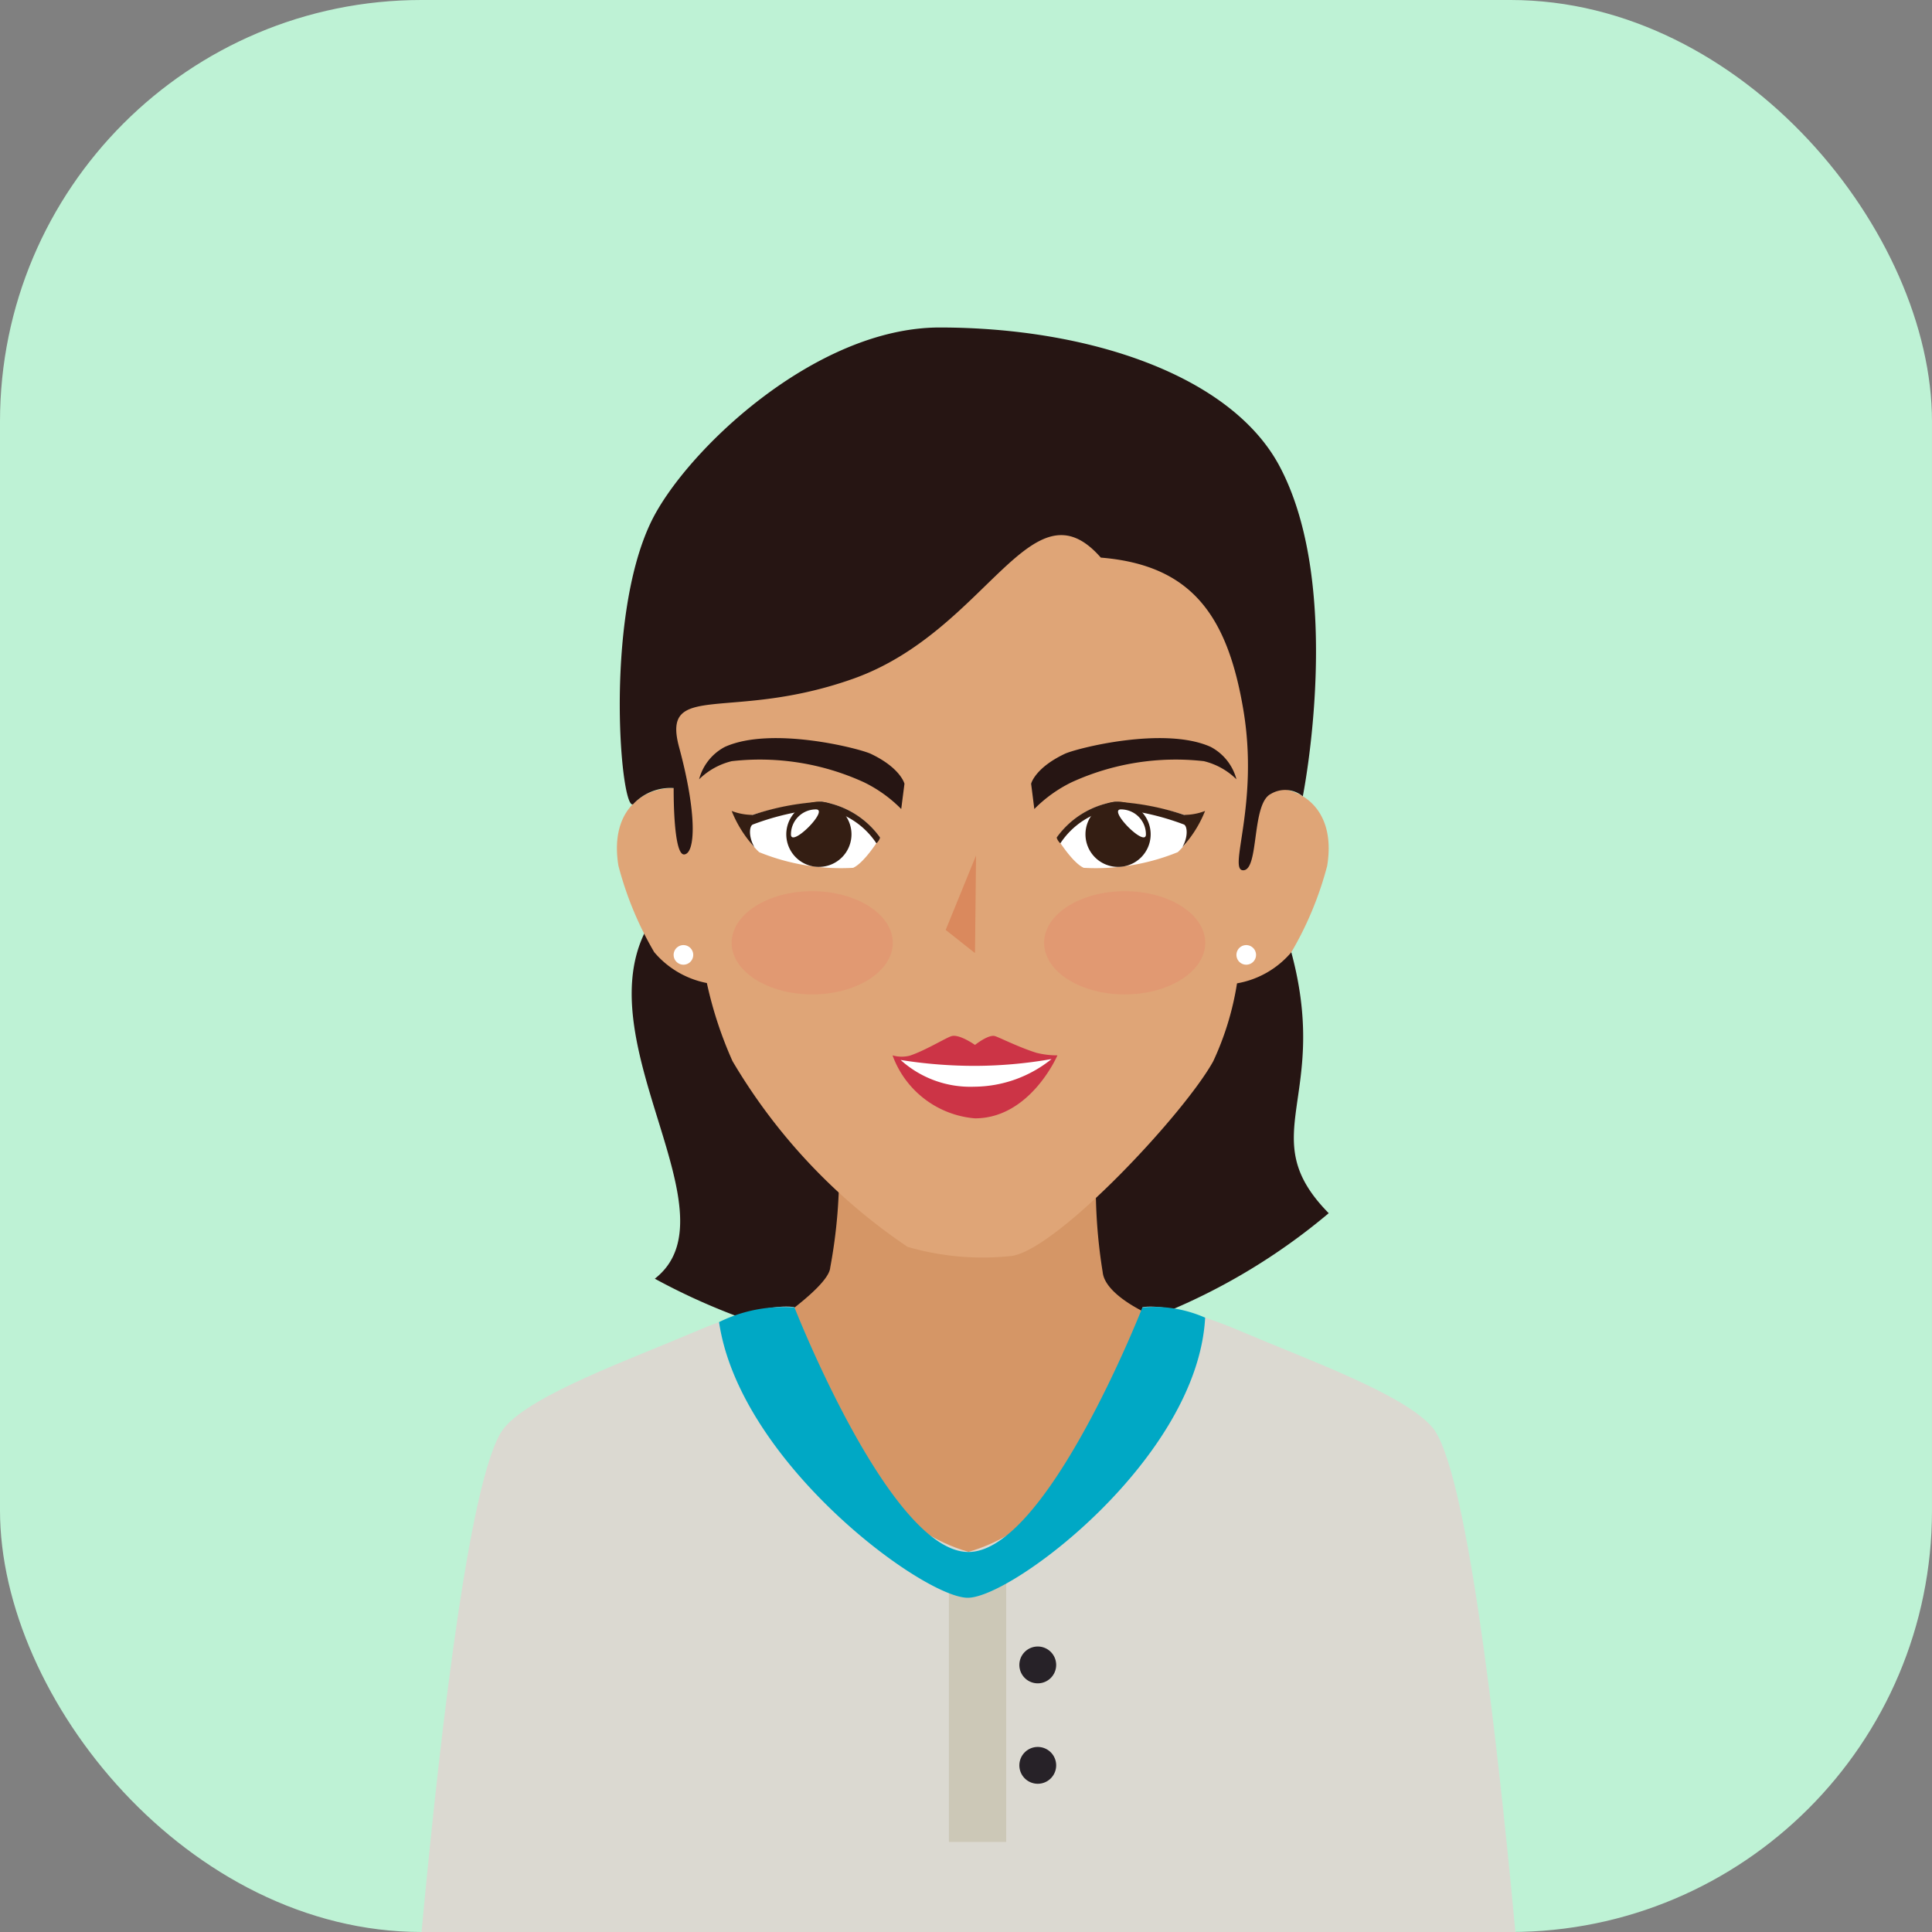 <svg xmlns="http://www.w3.org/2000/svg" width="55" height="55" viewBox="0 0 55 55">
  <rect x="0" y="0" width="55" height="55" fill="#808080" stroke="none"/>
  <g id="Group_296" data-name="Group 296" transform="translate(-744 -557)">
    <rect id="Rectangle_89" data-name="Rectangle 89" width="55" height="55" rx="12" transform="translate(744 557)" fill="#bef2d5"/>
    <g id="Group_295" data-name="Group 295" transform="translate(-975.893 -391.441)">
      <path id="Path_287" data-name="Path 287" d="M1774.241,1078.862c-1.561,3.265,2.629,8.013.3,9.827a18.383,18.383,0,0,0,9.176,2.235,17.638,17.638,0,0,0,10.009-4.1c-2.2-2.234.131-3.3-1.123-7.636" transform="translate(-36.007 -103.846)" fill="#261513"/>
      <path id="Path_288" data-name="Path 288" d="M1808.944,1119.1l-.483,6.286-3.728,3.2-3.352-2.234-3.729-6.537s2.216-1.4,2.266-2.017a14.861,14.861,0,0,0,.252-3.036c-.217-2.033,7.676-2.17,7.329-.061a15.188,15.188,0,0,0,.176,3.221C1807.738,1118.569,1808.944,1119.1,1808.944,1119.1Z" transform="translate(-56.391 -133.268)" fill="#d59666"/>
      <path id="Path_289" data-name="Path 289" d="M1799.217,989.486a40.547,40.547,0,0,1-.916,6.089,8.277,8.277,0,0,1-.675,2.214c-.809,1.472-4.384,5.307-5.719,5.544a7.658,7.658,0,0,1-2.983-.256,16.442,16.442,0,0,1-4.985-5.288,11.272,11.272,0,0,1-.725-2.2,42.415,42.415,0,0,1-.907-6.1c-.531-6.516,3.786-9.4,8.456-9.4S1799.744,982.969,1799.217,989.486Z" transform="translate(-43.193 -19.14)" fill="#dfa577"/>
      <path id="Path_290" data-name="Path 290" d="M1893.681,1052.005a9.727,9.727,0,0,1-1.019,2.457,2.61,2.61,0,0,1-1.549.888c-.42-.04-.26-1.173-.415-1.559a6.4,6.4,0,0,1-.2-2.083c.035-1.436.906-1.992,1.784-1.911S1893.914,1050.587,1893.681,1052.005Z" transform="translate(-136.006 -78.915)" fill="#dfa577"/>
      <path id="Path_291" data-name="Path 291" d="M1770.983,1052.005a9.727,9.727,0,0,0,1.018,2.457,2.615,2.615,0,0,0,1.549.888c.421-.04.261-1.173.416-1.559a6.428,6.428,0,0,0,.2-2.083c-.034-1.436-.9-1.992-1.784-1.911S1770.749,1050.587,1770.983,1052.005Z" transform="translate(-33.484 -78.915)" fill="#dfa577"/>
      <path id="Path_292" data-name="Path 292" d="M1787.36,1041a1.462,1.462,0,0,1,.733-.922c1.327-.6,3.845.046,4.162.2.847.406.951.849.951.849l-.092.719a3.865,3.865,0,0,0-1.062-.762,7.116,7.116,0,0,0-3.764-.6A2,2,0,0,0,1787.36,1041Z" transform="translate(-47.565 -70.374)" fill="#261513"/>
      <path id="Path_293" data-name="Path 293" d="M1859.545,1041a1.464,1.464,0,0,0-.732-.922c-1.328-.6-3.846.046-4.162.2-.849.406-.951.849-.951.849l.091.719a3.888,3.888,0,0,1,1.062-.762,7.123,7.123,0,0,1,3.765-.6A1.988,1.988,0,0,1,1859.545,1041Z" transform="translate(-104.453 -70.374)" fill="#261513"/>
      <path id="Path_294" data-name="Path 294" d="M1773.021,970.875s-.02,1.916.3,1.89.371-1.143-.145-3.051,1.46-.71,4.957-1.951c3.821-1.357,5.067-5.71,7.048-3.448,2.56.21,3.6,1.618,4.057,4.33s-.456,4.581,0,4.571.226-1.9.784-2.174a.791.791,0,0,1,.909.068s1.188-5.91-.658-9.39c-1.377-2.6-5.446-3.956-9.681-3.956-3.569,0-7.254,3.552-8.211,5.528-1.375,2.84-.846,8.5-.493,8.02A1.457,1.457,0,0,1,1773.021,970.875Z" transform="translate(-33.95 0)" fill="#261513"/>
      <path id="Path_295" data-name="Path 295" d="M1763.033,1171.232c-.583-6.235-1.43-13.26-2.362-14.364-.8-.948-3.6-1.945-5.412-2.721-2.1-.9-2.843-.7-2.843-.7s-1.01,5.844-4.953,6.963c-3.941-1.119-4.952-6.963-4.952-6.963s-.741-.206-2.844.7c-1.811.776-4.613,1.773-5.411,2.721-.933,1.1-1.78,8.13-2.363,14.364Z" transform="translate(0 -167.791)" fill="#dbd9d1"/>
      <path id="Path_296" data-name="Path 296" d="M1782.828,1081.456a.279.279,0,1,1-.28-.279A.28.28,0,0,1,1782.828,1081.456Z" transform="translate(-43.2 -105.831)" fill="#fff"/>
      <path id="Path_297" data-name="Path 297" d="M1895.284,1081.456a.279.279,0,1,1-.28-.279A.28.28,0,0,1,1895.284,1081.456Z" transform="translate(-139.634 -105.831)" fill="#fff"/>
      <rect id="Rectangle_83" data-name="Rectangle 83" width="1.631" height="7.726" transform="translate(1746.907 993.151)" fill="#ccc8b7"/>
      <path id="Path_298" data-name="Path 298" d="M1852.393,1221.854a.524.524,0,1,1-.524-.524A.524.524,0,0,1,1852.393,1221.854Z" transform="translate(-102.433 -226.016)" fill="#272228"/>
      <path id="Path_299" data-name="Path 299" d="M1852.393,1241.929a.524.524,0,1,1-.524-.525A.524.524,0,0,1,1852.393,1241.929Z" transform="translate(-102.433 -243.231)" fill="#272228"/>
      <path id="Path_300" data-name="Path 300" d="M1805.182,1153.744a3.621,3.621,0,0,0-1.786-.292s-2.723,6.963-4.953,6.963-4.952-6.963-4.952-6.963a4.165,4.165,0,0,0-2.147.418c.589,4,5.816,7.848,7.081,7.848S1804.966,1157.747,1805.182,1153.744Z" transform="translate(-50.981 -167.792)" fill="#00a8c5"/>
      <g id="Group_96" data-name="Group 96" transform="translate(1740.721 971.264)">
        <path id="Path_301" data-name="Path 301" d="M1795.509,1053.02a1.888,1.888,0,0,0,.548.944,6.182,6.182,0,0,0,2.676.446c.332-.149.765-.86.765-.86a2.5,2.5,0,0,0-1.658-1.021A9.254,9.254,0,0,0,1795.509,1053.02Z" transform="translate(-1795.274 -1052.528)" fill="#fff"/>
        <path id="Path_302" data-name="Path 302" d="M1796.423,1052.728a7.33,7.33,0,0,0-1.958.447c-.106.032-.136.346.04.647a3.374,3.374,0,0,1-.648-1.031,1.662,1.662,0,0,0,.6.112,7.326,7.326,0,0,1,1.968-.375,2.5,2.5,0,0,1,1.658,1.021.375.375,0,0,1-.106.164A2.241,2.241,0,0,0,1796.423,1052.728Z" transform="translate(-1793.856 -1052.528)" fill="#341e13"/>
        <path id="Path_303" data-name="Path 303" d="M1804.779,1053.457a.928.928,0,1,0,.929-.929A.928.928,0,0,0,1804.779,1053.457Z" transform="translate(-1803.223 -1052.528)" fill="#341e13"/>
        <path id="Path_304" data-name="Path 304" d="M1805.712,1054.774c0,.393,1.1-.712.711-.712A.711.711,0,0,0,1805.712,1054.774Z" transform="translate(-1804.023 -1053.843)" fill="#fff"/>
      </g>
      <path id="Path_305" data-name="Path 305" d="M1837.466,1066.05l-.834-.66.864-2.119Z" transform="translate(-89.817 -90.476)" fill="#da895d"/>
      <g id="Group_97" data-name="Group 97" transform="translate(1745.302 977.929)">
        <path id="Path_306" data-name="Path 306" d="M1828.357,1101.66a2.735,2.735,0,0,1-2.345-1.793.931.931,0,0,0,.49.009c.448-.148,1.04-.516,1.191-.557.225-.063.666.251.666.251s.385-.308.57-.251c.125.038.7.328,1.186.477a2.442,2.442,0,0,0,.591.071S1829.935,1101.66,1828.357,1101.66Z" transform="translate(-1826.012 -1099.311)" fill="#cc3446"/>
        <path id="Path_307" data-name="Path 307" d="M1829.719,1104.728a2.955,2.955,0,0,1-2.095-.761,13.359,13.359,0,0,0,2.117.168,12.771,12.771,0,0,0,2.179-.194A3.535,3.535,0,0,1,1829.719,1104.728Z" transform="translate(-1827.394 -1103.28)" fill="#fff"/>
      </g>
      <path id="Path_308" data-name="Path 308" d="M1798.444,1071.9c0,.811-1.027,1.469-2.294,1.469s-2.294-.657-2.294-1.469,1.028-1.47,2.294-1.47S1798.444,1071.091,1798.444,1071.9Z" transform="translate(-53.135 -96.619)" fill="#eb6c60" opacity="0.2"/>
      <g id="Group_98" data-name="Group 98" transform="translate(1749.98 971.264)">
        <path id="Path_309" data-name="Path 309" d="M1862.836,1053.02a1.87,1.87,0,0,1-.547.944,6.19,6.19,0,0,1-2.677.446c-.333-.149-.766-.86-.766-.86a2.5,2.5,0,0,1,1.658-1.021A9.266,9.266,0,0,1,1862.836,1053.02Z" transform="translate(-1858.847 -1052.528)" fill="#fff"/>
        <path id="Path_310" data-name="Path 310" d="M1860.5,1052.728a7.351,7.351,0,0,1,1.959.447c.1.032.135.346-.041.647a3.371,3.371,0,0,0,.648-1.031,1.662,1.662,0,0,1-.6.112,7.322,7.322,0,0,0-1.968-.375,2.5,2.5,0,0,0-1.658,1.021.377.377,0,0,0,.106.164A2.236,2.236,0,0,1,1860.5,1052.728Z" transform="translate(-1858.847 -1052.528)" fill="#341e13"/>
        <path id="Path_311" data-name="Path 311" d="M1866.4,1053.457a.928.928,0,1,1-.929-.929A.929.929,0,0,1,1866.4,1053.457Z" transform="translate(-1863.73 -1052.528)" fill="#341e13"/>
        <path id="Path_312" data-name="Path 312" d="M1871.854,1054.774c0,.393-1.1-.712-.711-.712A.711.711,0,0,1,1871.854,1054.774Z" transform="translate(-1869.319 -1053.843)" fill="#fff"/>
      </g>
      <path id="Path_313" data-name="Path 313" d="M1856.294,1071.9c0,.811,1.027,1.469,2.294,1.469s2.294-.657,2.294-1.469-1.027-1.47-2.294-1.47S1856.294,1071.091,1856.294,1071.9Z" transform="translate(-106.678 -96.619)" fill="#eb6c60" opacity="0.2"/>
    </g>
  </g>
</svg>
